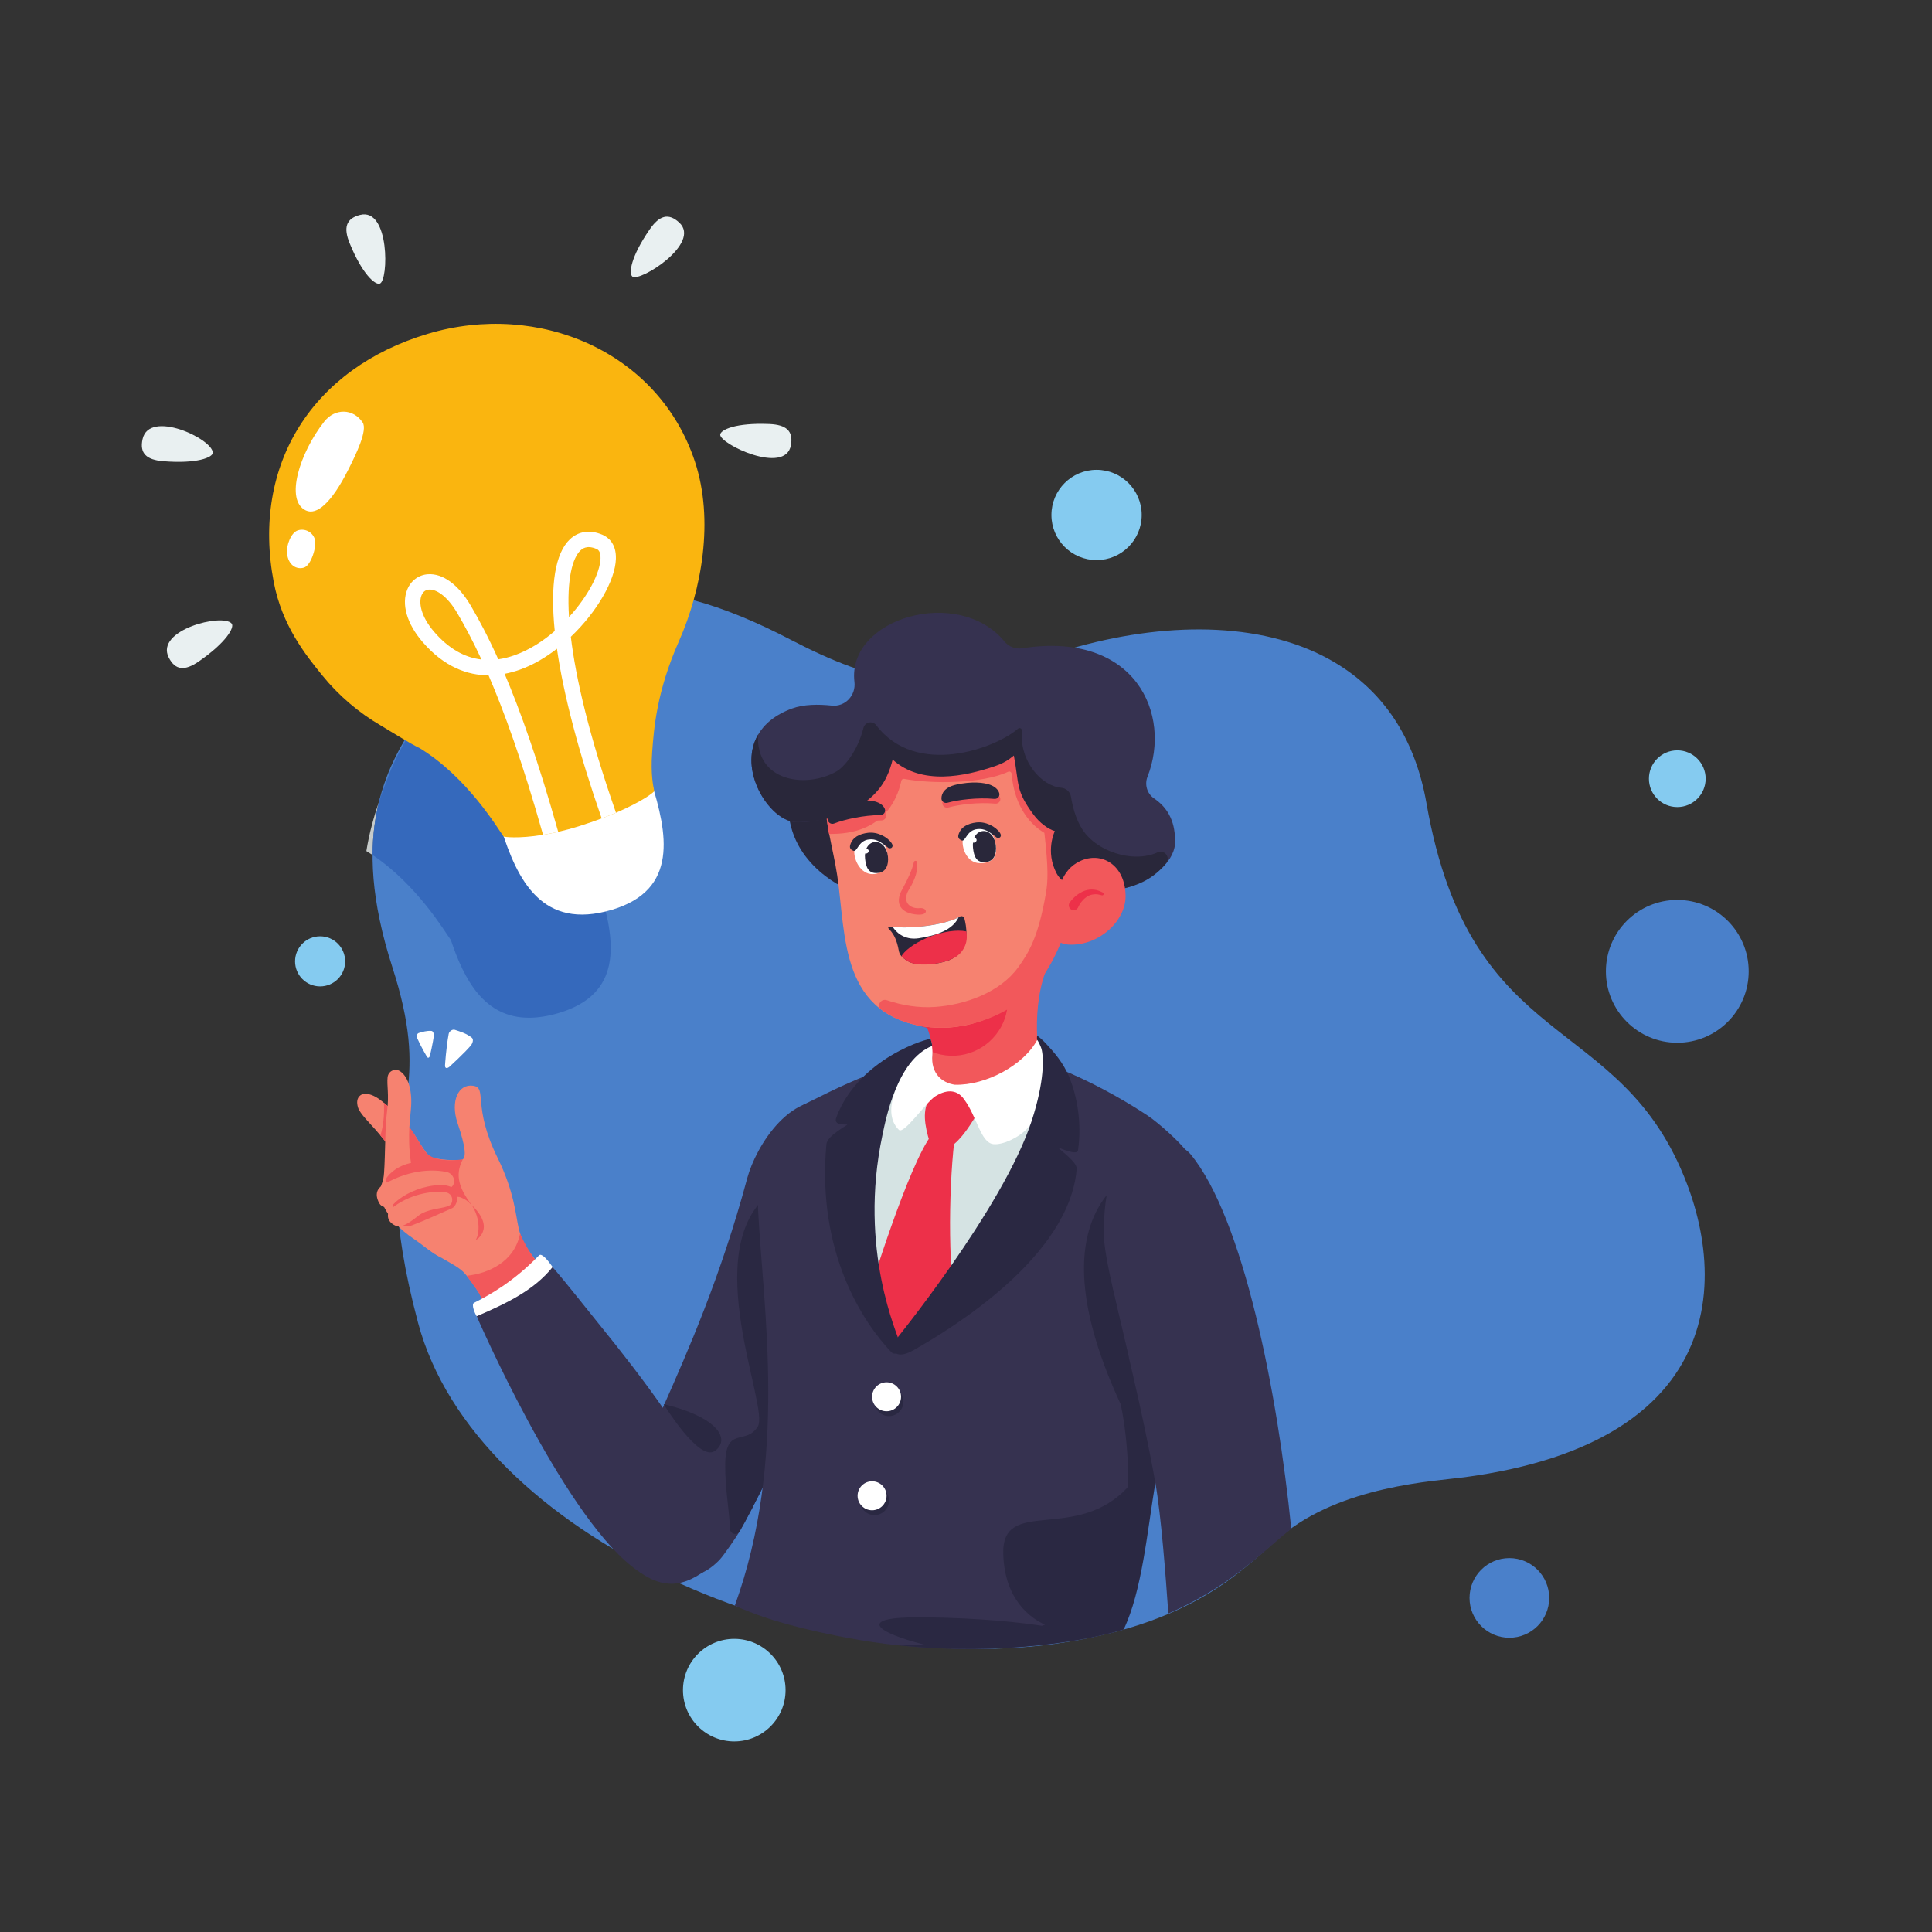 <?xml version="1.0" encoding="UTF-8" standalone="no"?>
<svg
   xmlns:dc="http://purl.org/dc/elements/1.1/"
   xmlns:cc="http://creativecommons.org/ns#"
   xmlns:rdf="http://www.w3.org/1999/02/22-rdf-syntax-ns#"
   xmlns:svg="http://www.w3.org/2000/svg"
   xmlns="http://www.w3.org/2000/svg"
   xmlns:sodipodi="http://sodipodi.sourceforge.net/DTD/sodipodi-0.dtd"
   xmlns:inkscape="http://www.inkscape.org/namespaces/inkscape"
   version="1.1"
   id="svg2"
   xml:space="preserve"
   width="1066.667"
   height="1066.667"
   viewBox="0 0 1066.667 1066.667"
   sodipodi:docname="274.eps"><rect x="0" y="0" width="1066.667" height="1066.667" fill="#333333" stroke="none"/><defs
     id="defs6" /><sodipodi:namedview
     pagecolor="#ffffff"
     bordercolor="#666666"
     borderopacity="1"
     objecttolerance="10"
     gridtolerance="10"
     guidetolerance="10"
     inkscape:pageopacity="0"
     inkscape:pageshadow="2"
     inkscape:window-width="640"
     inkscape:window-height="480"
     id="namedview4" /><g
     id="g10"
     inkscape:groupmode="layer"
     inkscape:label="ink_ext_XXXXXX"
     transform="matrix(1.333,0,0,-1.333,0,1066.667)"><g
       id="g12"
       transform="scale(0.1)"><path
         d="m 6703.82,2089.05 -0.4,-0.3 c -151,-94.8 -358.4,-167.7 -638,-205.2 -119.6,-16.1 -512,-34.6 -759.8,-244.9 -151.3,-128.4 -341.3,-348.6 -885.2,-437.3 -1054.8,-171.8 -2453.2,435.3 -2689,1322.4 -58.4,219.6 -81.6,381.1 -86.7,509.8 -5.4,136 9.5,235.2 24.6,327.1 6.9,42.2 13.9,82.9 19,124.9 15.8,129.9 13.7,272.4 -63.6,511.9 -21.9,67.9 -39.1,132 -51.8,192.9 -51.1,241.9 -33.4,431.9 29.9,596.7 40.9,106.6 100.9,202.5 173.8,295.1 7.3,9.3 14.7,18.5 22,27.5 454.3,557.9 914,535.9 1476.8,242.5 345.9,-180.2 610.5,-239.4 977.3,-98.2 373.8,143.8 789.8,191 1113.7,78.9 73.5,-25.5 142.3,-59.1 204.8,-101.9 168.8,-115 291.4,-295.5 337,-555.8 184,-1051.2 805.4,-853.5 1079.7,-1578.5 1.9,-5.1 3.8,-10.2 5.7,-15.4 22.8,-62.5 41.5,-129.7 53.2,-199.3 46.6,-274.5 -13.5,-585.8 -343,-792.9"
         style="fill:#4a80ca;fill-opacity:1;fill-rule:nonzero;stroke:none"
         id="path14" /><path
         d="m 7242.76,3978.9 c 0,-163.31 -132.39,-295.7 -295.7,-295.7 -163.31,0 -295.7,132.39 -295.7,295.7 0,163.31 132.39,295.7 295.7,295.7 163.31,0 295.7,-132.39 295.7,-295.7"
         style="fill:#4a80ca;fill-opacity:1;fill-rule:nonzero;stroke:none"
         id="path16" /><path
         d="m 3253.67,1001.82 c 0,-117.332 -95.12,-212.449 -212.45,-212.449 -117.33,0 -212.45,95.117 -212.45,212.449 0,117.33 95.12,212.45 212.45,212.45 117.33,0 212.45,-95.12 212.45,-212.45"
         style="fill:#85cbf0;fill-opacity:1;fill-rule:nonzero;stroke:none"
         id="path18" /><path
         d="m 1429.59,4020.26 c 0,-57.29 -46.45,-103.74 -103.74,-103.74 -57.3,0 -103.74,46.45 -103.74,103.74 0,57.29 46.44,103.74 103.74,103.74 57.29,0 103.74,-46.45 103.74,-103.74"
         style="fill:#85cbf0;fill-opacity:1;fill-rule:nonzero;stroke:none"
         id="path20" /><path
         d="m 7064.51,4776.73 c 0,-64.87 -52.59,-117.45 -117.45,-117.45 -64.87,0 -117.45,52.58 -117.45,117.45 0,64.86 52.58,117.44 117.45,117.44 64.86,0 117.45,-52.58 117.45,-117.44"
         style="fill:#85cbf0;fill-opacity:1;fill-rule:nonzero;stroke:none"
         id="path22" /><path
         d="m 6416.44,1383.76 c 0,-91.1 -73.86,-164.95 -164.96,-164.95 -91.1,0 -164.96,73.85 -164.96,164.95 0,91.11 73.86,164.96 164.96,164.96 91.1,0 164.96,-73.85 164.96,-164.96"
         style="fill:#4a80ca;fill-opacity:1;fill-rule:nonzero;stroke:none"
         id="path24" /><path
         d="m 4728.68,5869.15 c 0,-103.24 -83.69,-186.93 -186.92,-186.93 -103.24,0 -186.93,83.69 -186.93,186.93 0,103.23 83.69,186.92 186.93,186.92 103.23,0 186.92,-83.69 186.92,-186.92"
         style="fill:#85cbf0;fill-opacity:1;fill-rule:nonzero;stroke:none"
         id="path26" /><path
         d="m 1786.62,3732.19 c -19.11,1.4 -35.75,-3.83 -51.91,-8.53 -7.07,-2.05 -10.74,-12.57 -7.78,-19.31 16.32,-37.12 40.62,-78.01 40.62,-78.01 4.47,-8.44 10.38,-6.32 13.08,2.84 0,0 13.41,55.99 16.13,83.14 0.78,7.73 -2.4,19.3 -10.14,19.87"
         style="fill:#ffffff;fill-opacity:1;fill-rule:nonzero;stroke:none"
         id="path28" /><path
         d="m 1954.05,3704.14 c -22.1,17.51 -46.69,24.9 -70.25,32.54 -10.3,3.34 -23.47,-6.43 -25.43,-17.08 -10.82,-58.7 -15.05,-128.57 -15.05,-128.57 -1.53,-13.97 7.42,-16.29 18.28,-7.36 0,0 62.62,57.09 88.38,87.89 7.34,8.77 13.04,25.49 4.07,32.58"
         style="fill:#ffffff;fill-opacity:1;fill-rule:nonzero;stroke:none"
         id="path30" /><path
         d="m 1543.14,4460.62 c -8.16,5.45 -16.48,10.78 -24.92,15.93 l -0.8,0.4 c 11.72,73.27 30.68,141.22 52.37,205.13 -16.98,-68.64 -26.31,-141.94 -26.65,-221.46 m 805.26,1058.61 c 82.3,26.1 165.91,38.34 251.36,38.34 28.49,0 57.15,-1.36 86.06,-4.02 0.15,-0.88 0.3,-1.75 0.45,-2.63 -31.2,3.08 -62.13,4.66 -92.83,4.66 -83.26,0 -164.78,-11.62 -245.04,-36.35"
         style="fill:#c6cbca;fill-opacity:1;fill-rule:nonzero;stroke:none"
         id="path32" /><path
         d="m 2191.08,3786.7 c -184.81,0 -267.88,155.42 -324.16,323.25 l -0.8,0.4 c -24.7,34.28 -139.4,227.67 -322.98,350.27 0.34,79.52 9.67,152.82 26.65,221.46 13.26,39.11 27.55,76.7 41.83,113.07 40.8,104.2 100,198.2 171.5,289 185.52,235.68 371.75,373.7 565.28,435.08 80.26,24.73 161.78,36.35 245.04,36.35 30.7,0 61.63,-1.58 92.83,-4.66 36.14,-214.99 -13.09,-450.02 -93.95,-632.87 -92.1,-208.1 -103.2,-360.5 -110.4,-457.4 -7.3,-96.9 5.3,-144.6 8.4,-162.3 l -0.3,-0.7 c 59.5,-202.3 85.4,-413.3 -174.4,-490.9 -46.03,-13.75 -87.36,-20.05 -124.54,-20.05"
         style="fill:#3569bc;fill-opacity:1;fill-rule:nonzero;stroke:none"
         id="path34" /><path
         d="m 1848.7,3132.3 c -3.7,-28.8 -30.7,-43.2 -59.5,-36.4 -37.2,9 -98.2,80.6 -126.4,105.3 -13,11.4 -25.4,24.3 -37.3,37.9 -1.8,2.1 -3.6,4.2 -5.4,6.3 -13.1,15.2 -25.7,30.9 -38.2,46.3 -2.1,2.5 -4.2,5.1 -6.3,7.6 -6.1,7.4 -12.2,14.6 -18.3,21.5 -25.1,28.5 -66.2,69.1 -73.9,92.7 -15.9,48.7 19.6,60.8 33.1,58.9 30.3,-4.3 52.7,-20.5 74.9,-39 1.9,-1.6 3.7,-3.2 5.6,-4.8 25.5,-21.4 45.3,-39 64.2,-58.5 15.5,-16.1 30.4,-33.6 47.1,-55.7 20.4,-26.9 50.6,-86.1 76.4,-107.5 17.4,-14.4 67,-50.8 64,-74.6"
         style="fill:#f68270;fill-opacity:1;fill-rule:nonzero;stroke:none"
         id="path36" /><path
         d="m 1654.4,3375.7 c -1.2,-53.9 -21.4,-122.7 -34.3,-130.3 -13.1,15.2 -25.7,30.9 -38.2,46.3 -2.1,2.5 -4.2,5.1 -6.3,7.6 10.8,33.8 17.2,79.8 14.5,135 25.5,-21.5 45.4,-39.1 64.3,-58.6"
         style="fill:#f2585b;fill-opacity:1;fill-rule:nonzero;stroke:none"
         id="path38" /><path
         d="m 2600.48,1688.5 c 53.1,-199.2 240.37,-292.89 379.27,-147.59 17.9,18.8 69.43,93.99 84.03,118.99 45.3,77.7 179.1,339.7 307.8,644.3 88.5,209.5 174.6,439.1 227.8,642.8 34.1,130.5 88.59,409.53 -109.61,483.13 -210,78 -360.49,-180.33 -394.59,-307.23 -219.1,-815.9 -546.9,-1238.8 -494.7,-1434.4"
         style="fill:#363250;fill-opacity:1;fill-rule:nonzero;stroke:none"
         id="path40" /><path
         d="m 3023.29,1670.11 c 0.51,-21.68 29.07,-29.66 40.05,-10.96 l 0.44,0.75 c 45.3,77.7 179.1,339.7 307.8,644.3 -54.7,339.6 -183.97,754.87 -183.97,754.87 -298.3,-238.64 1.07,-885.57 -48.93,-965.57 -50,-80 -133.6,4.5 -135,-156.7 -0.93,-103.53 17.95,-195.02 19.61,-266.69"
         style="fill:#2a2842;fill-opacity:1;fill-rule:nonzero;stroke:none"
         id="path42" /><path
         d="m 4992.42,2876.45 c -18.3,-128.4 -105.8,-256.9 -126.5,-425.6 -22.9,-187.3 -48.7,-388.7 -80.7,-580.2 -33.9,-203.7 -82.2,-453.2 -133.9,-605.7 0,0 -11.1,-8.9 -32.7,-21.8 l -0.1,-0.1 c -4.7,-1.3 -9.4,-2.5 -14.2,-3.7 -55.1,-14.1 -114.1,-26.3 -177.5,-35.9 -171.8,-26.3 -348.7,-36.2 -527.4,-28.9 -59.1,2.4 -118.5,6.7 -177.9,12.9 -35.6,3.7 -71.3,8.1 -106.9,13.3 -135.1,20.4 -251.3,46.7 -343.2,71.2 -7.5,2 -14.8,4 -22,6 -121.6,33.5 -205.91,74.07 -205.91,74.07 219.3,606.5 117.81,1225.53 96.41,1637.63 -5.7,110 35.8,360.3 202.1,443.8 259,130 370.3,174.2 693.6,212.4 232.5,27.4 587.6,-177 720.6,-266.5 44.2,-29.7 125.5,-104 151.3,-137.1 63.7,-81.3 108.8,-197.7 84.9,-365.8"
         style="fill:#363250;fill-opacity:1;fill-rule:nonzero;stroke:none"
         id="path44" /><path
         d="m 3264.88,4667.17 c 0.76,-256.88 258.16,-354.64 258.16,-354.64 l -0.09,440.92 -258.07,-86.28"
         style="fill:#29273a;fill-opacity:1;fill-rule:nonzero;stroke:none"
         id="path46" /><path
         d="m 3834.74,3779.29 c 0,0 17.93,-66.85 21.35,-83.97 3.22,-16.1 4.05,-36.58 4.42,-51.99 2.2,-61.53 -14.96,-112.98 -41.44,-164.71 -48.31,-94.36 145.16,-156.6 321.25,-115.19 176.08,41.41 179.35,155.02 169.73,212.67 -4.46,26.77 -47.62,256.95 34.08,435.53 10.03,21.91 -96.8,-5.48 -115.45,0 -72.73,21.43 -285.88,-132.32 -375.77,-178.11 -27,-13.69 -23.75,-39.7 -18.17,-54.23"
         style="fill:#f2585b;fill-opacity:1;fill-rule:nonzero;stroke:none"
         id="path48" /><path
         d="m 3756.44,3795.29 c 5.27,-9.57 10.04,-19.19 14.23,-28.55 l 0.09,-0.11 c 1.93,-0.8 3.77,-1.48 5.6,-2.27 5.72,-2.18 11.34,-4.25 17.07,-6.23 7.19,-2.42 14.4,-4.75 21.63,-6.78 4.1,-1.21 8.2,-2.43 12.32,-3.44 1.28,-0.33 2.45,-0.65 3.72,-0.97 3.14,-0.82 6.17,-1.63 9.32,-2.34 7.04,-17.99 12.23,-35.49 15.65,-52.62 3.21,-16.1 5.07,-31.76 5.44,-47.17 11.01,-4.42 22.72,-7.9 35.02,-10.53 110.32,-23.48 216.5,36.46 258.39,131.87 0.62,1.25 1.16,2.6 1.7,3.95 8.18,19.59 13.69,40.54 15.99,62.53 2.09,19.89 4.53,42.35 7.41,68.2 -56.35,-28.95 -177.24,-85.21 -292.55,-99.63 -27.06,-3.33 -50.57,-5.3 -71.16,-6.16 -23.83,-1.13 -43.6,-0.87 -59.87,0.25"
         style="fill:#ed3049;fill-opacity:1;fill-rule:nonzero;stroke:none"
         id="path50" /><path
         d="m 4458.98,4452 c -0.13,-1.45 -0.28,-2.8 -0.51,-4.27 -10.56,-95.99 -31.77,-187.91 -55.86,-264.3 -2.15,-6.82 -4.54,-13.49 -6.87,-19.94 -53.18,-146.29 -114.36,-277.82 -256.21,-355.95 -28,-15.44 -57.55,-28.11 -88.05,-37.91 -23.01,-7.46 -46.54,-13.28 -70.3,-17.31 -5.91,-1.03 -11.76,-1.85 -17.62,-2.66 -3.47,-0.46 -6.85,-0.9 -10.24,-1.25 -3.38,-0.44 -6.87,-0.8 -10.29,-1.05 -1.98,-0.27 -3.89,-0.43 -5.91,-0.51 -1.9,-0.17 -3.8,-0.33 -5.71,-0.49 -3.32,-0.22 -6.65,-0.35 -9.97,-0.58 -30.07,-1.37 -60.15,-0.1 -89.86,4.1 l -1.79,0.27 c -3.13,0.42 -6.27,0.83 -9.52,1.33 -1.45,0.13 -3.02,0.34 -4.5,0.67 -26.24,4.65 -52.19,11.5 -77.39,20.84 -4.28,1.62 -8.56,3.25 -12.77,4.99 -31.7,12.97 -58.88,28.95 -82.38,47.47 l -1.34,1.17 c -51.8,41.41 -85.35,95.47 -108.02,155.99 -45.2,120.86 -47.45,267.85 -66.23,393.26 -8.8,58.79 -22.62,115.61 -33.14,171.73 l -0.19,0.98 c -14.95,80.32 -22.94,158.82 -0.02,238.64 l 0.12,0.43 c 6.89,24.13 16.79,48.52 30.14,72.96 66.93,122.76 194.14,215.19 331.12,237.31 158.53,25.53 340.84,27.81 478.92,-66.54 176.35,-120.42 208.08,-359.83 184.39,-579.38"
         style="fill:#f68270;fill-opacity:1;fill-rule:nonzero;stroke:none"
         id="path52" /><path
         d="m 3798.42,4431.08 c -1.01,7.2 -11.66,7.58 -13.23,0.46 -7.05,-31.96 -25.5,-71.95 -48.02,-112.3 -34.61,-62.01 -4.17,-101.14 63.47,-105.44 48.06,-3.05 39.42,29.92 9.62,26.86 -41.42,-4.27 -77.25,26.32 -44.68,78.45 27.51,44.04 36.95,82.59 32.84,111.97"
         style="fill:#f2585b;fill-opacity:1;fill-rule:nonzero;stroke:none"
         id="path54" /><path
         d="m 3722.24,4066.43 c 1.6,-8.75 4.04,-16.84 10.33,-23.68 l 2.51,-2.48 c 11.46,-10.94 26.03,-23.09 47.66,-28.12 40.58,-9.35 96.85,-4.01 138.84,9.62 3.26,1.03 6.39,2.24 9.52,3.45 24.99,9.87 41.75,24.47 52.66,41.43 8.82,13.49 13.92,28.32 16.58,43.18 1.22,6.95 1.92,13.91 2.24,20.79 l -0.04,0.7 c 1.02,26.45 -4.07,51.21 -8.28,66.72 -2.16,7.95 -11.17,11.87 -18.29,7.72 -1.79,-1.04 -3.65,-2.08 -5.59,-3.11 -63.81,-33.17 -195.63,-47.69 -272.5,-39.68 -7.88,0.73 -14.72,3.06 -17.84,-0.56 -7.87,-9.27 26.9,-12.07 42.2,-95.98"
         style="fill:#29273a;fill-opacity:1;fill-rule:nonzero;stroke:none"
         id="path56" /><path
         d="m 3709.92,2425.2 c 121.86,11.56 184.61,76.83 236.25,135 539.54,607.79 358.95,1067.37 358.75,1064.67 -336.04,-216.55 -452.95,-156.98 -493.37,35.89 -106.63,-106.81 -172.64,-76.81 -219.52,-576.46 -15.48,-165 60.39,-664.55 117.89,-659.1"
         style="fill:#d5e3e3;fill-opacity:1;fill-rule:nonzero;stroke:none"
         id="path58" /><path
         d="m 2748.68,2186.33 c 227.29,-54.14 277.8,-147.31 212.14,-193.89 -65.66,-46.58 -212.14,193.89 -212.14,193.89"
         style="fill:#2a2842;fill-opacity:1;fill-rule:nonzero;stroke:none"
         id="path60" /><path
         d="M 4816.18,3199.3 C 4651.95,3155.78 4282.19,2961.8 4641.51,2186.33 L 4816.18,3199.3"
         style="fill:#2a2842;fill-opacity:1;fill-rule:nonzero;stroke:none"
         id="path62" /><path
         d="m 5348.32,1669.35 c -12.4,-9.1 -24.5,-18.6 -36.2,-28.6 -102,-86.6 -239.5,-220.2 -473.1,-321.7 -10.7,153.4 -29.5,404.6 -53.8,541.6 -54,303.8 -129.3,594.8 -174.4,797.1 -23.5,104.8 -38.8,185.8 -38.8,232.4 0,128.8 12.9,293.3 132.9,358.6 32.2,17.5 111.6,20.9 142.5,14.1 31.2,-6.7 60.6,-13.4 84.3,-42.2 217.8,-265.1 359.5,-984.2 416.6,-1551.3"
         style="fill:#363250;fill-opacity:1;fill-rule:nonzero;stroke:none"
         id="path64" /><path
         d="m 4517.25,1219.44 c 2.08,0.42 4.1,0.87 6.17,1.3 11.66,2.4 23.13,4.9 34.47,7.46 2.49,0.56 4.98,1.12 7.44,1.69 30.65,7.08 60.21,14.71 88.59,22.86 76,158.6 97.6,405.6 131.3,607.9 -54,303.8 -129.3,594.8 -174.4,797.1 -52.5,-143.9 -46.2,-253.4 5.4,-383.4 33.57,-84.56 58.27,-257.33 56.98,-429.59 -213.53,-235.35 -523.93,-39.56 -517.88,-277.91 4.98,-192.94 115.92,-268.19 172.82,-294.19 -4.22,-1.45 -8.42,-2.92 -12.7,-4.33 -76.6,11.69 -247.02,32.79 -493.42,35.12 -290.2,2.87 -184.39,-65.91 8.01,-113.46 -43.23,-1.13 -85.87,-0.79 -127.21,1.06 6.2,-1.2 12.4,-2.4 18.7,-3.6 59.36,-6.19 118.67,-10.47 177.79,-12.88 l 0.11,-0.02 0.85,-0.02 c 19.21,-0.78 38.38,-1.28 57.54,-1.67 5.86,-0.11 11.72,-0.21 17.58,-0.29 17.26,-0.23 34.5,-0.34 51.72,-0.25 3.34,0.02 6.67,0.02 10.01,0.05 17.85,0.15 35.67,0.52 53.47,1.01 6.04,0.17 12.07,0.36 18.11,0.57 17.26,0.59 34.49,1.31 51.69,2.22 3.07,0.17 6.14,0.32 9.21,0.49 17.89,1.01 35.73,2.25 53.55,3.6 5.62,0.43 11.24,0.88 16.86,1.34 18.16,1.49 36.29,3.11 54.36,4.97 1.52,0.15 3.04,0.3 4.56,0.46 18.61,1.94 37.16,4.13 55.68,6.45 5.01,0.63 10.01,1.27 15.02,1.93 19.11,2.5 38.19,5.14 57.19,8.04 13.62,2.07 26.96,4.31 40.19,6.6 4.26,0.74 8.5,1.49 12.72,2.25 12.67,2.3 25.22,4.66 37.52,7.14"
         style="fill:#2a2842;fill-opacity:1;fill-rule:nonzero;stroke:none"
         id="path66" /><path
         d="m 4041.18,3379.3 c -66.57,-111.66 -103.36,-125 -103.36,-125 0,0 -76.42,2.78 -86.64,15.84 -21.88,70.51 -32.56,136.23 0.77,184.56 33.34,48.34 110.48,26.21 110.48,26.21 0,0 104.8,-57.9 78.75,-101.61"
         style="fill:#ed3049;fill-opacity:1;fill-rule:nonzero;stroke:none"
         id="path68" /><path
         d="m 3952.41,3274.3 c -24.31,-209.23 -27.06,-584.16 16.27,-712.5 0,0 -162.77,-175.23 -256.1,-150 -93.33,25.23 -115.57,225 -115.57,225 0,0 164.32,541.11 263.5,667.5 32.83,41.84 89.05,-7.11 91.9,-30"
         style="fill:#ed3049;fill-opacity:1;fill-rule:nonzero;stroke:none"
         id="path70" /><path
         d="m 3722.95,3322.41 c 20.73,-20.61 113.17,115.44 151.56,139.39 37.14,23.16 85.78,34.82 119.17,-13.75 52.86,-71.43 68.18,-179.6 121.25,-184.88 35.99,-3.66 100.96,24.17 139.01,64.18 61.32,64.41 82.24,240.11 82.24,294.36 -1.62,25.96 -32.95,68.52 -39.94,73.77 -55.75,-104.88 -212.56,-189.51 -341.31,-186.18 -52.25,7.48 -100.83,45.84 -93.26,125.01 1.59,17.91 -2.54,49.74 -6.04,61.09 -15.42,3.63 -61.09,-53.92 -69.84,-67.13 -46.28,-69.8 -144.83,-224.38 -62.84,-305.86"
         style="fill:#ffffff;fill-opacity:1;fill-rule:nonzero;stroke:none"
         id="path72" /><path
         d="m 3422.8,3262.64 c -40.7,-451.01 154.18,-740.76 268.76,-860.76 14.45,-15.14 44.69,-4.34 36.29,34.27 -7.83,35.95 -174.41,387.32 -72.89,864.77 13.89,65.33 60.06,310.66 205.55,369 0,10.01 -3,19.6 -5.79,28.37 -3.37,6.48 -297.71,-76.11 -391.04,-324.82 -12.09,-32.23 30.8,-28.63 45,-29.17 7.32,-0.27 -82.5,-44.16 -85.88,-81.66"
         style="fill:#2a2842;fill-opacity:1;fill-rule:nonzero;stroke:none"
         id="path74" /><path
         d="m 3622.01,2196.8 c 0,-33.14 26.86,-60 60,-60 33.14,0 60,26.86 60,60 0,33.14 -26.86,60 -60,60 -33.14,0 -60,-26.86 -60,-60"
         style="fill:#2a2842;fill-opacity:1;fill-rule:nonzero;stroke:none"
         id="path76" /><path
         d="m 3562,1786.8 c 0,-33.14 26.87,-60 60.01,-60 33.13,0 60,26.86 60,60 0,33.14 -26.87,60 -60,60 -33.14,0 -60.01,-26.86 -60.01,-60"
         style="fill:#2a2842;fill-opacity:1;fill-rule:nonzero;stroke:none"
         id="path78" /><path
         d="m 3612.01,2216.8 c 0,-33.14 26.86,-60 60,-60 33.14,0 60,26.86 60,60 0,33.14 -26.86,60 -60,60 -33.14,0 -60,-26.86 -60,-60"
         style="fill:#ffffff;fill-opacity:1;fill-rule:nonzero;stroke:none"
         id="path80" /><path
         d="m 3552,1806.8 c 0,-33.14 26.87,-60 60.01,-60 33.13,0 60,26.86 60,60 0,33.14 -26.87,60 -60,60 -33.14,0 -60.01,-26.86 -60.01,-60"
         style="fill:#ffffff;fill-opacity:1;fill-rule:nonzero;stroke:none"
         id="path82" /><path
         d="m 4453.76,4574.6 c 2.24,-41.52 4.2,-82.68 4.7,-123.62 0.01,-1.12 0,-2.14 0.01,-3.25 0.99,-98.37 -6.87,-195.17 -41.45,-290.66 -47.65,-131.49 -112.57,-258.44 -237.1,-331.83 -40.62,-23.96 -84.01,-43.05 -128.96,-56.63 -22.91,-6.92 -46.19,-12.39 -69.78,-16.29 -5.91,-1.03 -11.76,-1.85 -17.62,-2.66 -3.47,-0.46 -6.85,-0.9 -10.24,-1.25 -3.38,-0.44 -6.87,-0.8 -10.29,-1.05 -1.98,-0.27 -3.89,-0.43 -5.91,-0.51 -1.9,-0.17 -3.8,-0.33 -5.71,-0.49 -3.32,-0.22 -6.65,-0.35 -9.97,-0.58 -30.07,-1.37 -60.15,-0.1 -89.86,4.1 l -1.79,0.27 c -3.13,0.42 -6.27,0.83 -9.52,1.33 -1.45,0.13 -3.02,0.34 -4.5,0.67 -26.24,4.65 -52.19,11.5 -77.39,20.84 -4.28,1.62 -8.56,3.25 -12.77,4.99 -29.96,12.26 -55.89,27.21 -78.48,44.45 -4.25,3.24 -6.92,8.34 -6.71,13.68 0.59,15.37 15,29.31 32.89,23.19 63.36,-21.48 131.01,-32.37 197.96,-27.92 127.77,8.55 271.27,61.03 346.01,164.31 47.58,65.8 83.61,130.32 114.34,304.49 8.97,50.58 11.01,104.83 -6.06,252.15 -0.22,1.69 -119.51,55.85 -135.72,244.97 -0.61,6.91 -7.75,11.24 -14.01,8.31 -107.33,-50.45 -317.76,-51.08 -430.9,-29.65 -5.19,1.05 -10.27,-2.17 -11.51,-7.39 -10.13,-42.87 -50.66,-217.62 -283.56,-220.51 l -16.07,-0.5 c -14.97,80.43 -22.99,159.12 0.1,239.08 l 0.4,0.58 c 1.39,2.31 3.08,4.66 4.69,6.91 53.66,72.87 156.34,123.76 234.87,164.02 71.21,36.53 145.11,66.95 216.49,103.1 71.46,36.26 182.17,20.07 258.25,4.48 75.58,-15.59 145.17,-51.56 194.65,-110.11 88.87,-105.38 103.36,-248.81 110.52,-381.02"
         style="fill:#f2585b;fill-opacity:1;fill-rule:nonzero;stroke:none"
         id="path84" /><path
         d="m 4121.96,4673.47 c -68.26,6.41 -149.02,-3.25 -194.12,-16.08 -12.68,-3.61 -25.17,5.93 -24.82,18.71 0.54,19.81 11.92,45.7 62.96,56.82 56.71,12.36 113.25,11.21 145.69,-3.99 19.13,-8.97 27.48,-20.79 30.75,-31.41 3.94,-12.79 -6.72,-25.34 -20.46,-24.05"
         style="fill:#f2585b;fill-opacity:1;fill-rule:nonzero;stroke:none"
         id="path86" /><path
         d="m 4118.21,4693.12 c -68.26,6.4 -149.02,-3.25 -194.13,-16.09 -12.68,-3.61 -25.16,5.94 -24.81,18.71 0.54,19.81 11.91,45.71 62.95,56.82 56.71,12.36 113.25,11.22 145.69,-3.99 19.14,-8.96 27.48,-20.79 30.75,-31.41 3.94,-12.78 -6.72,-25.33 -20.45,-24.04"
         style="fill:#29273a;fill-opacity:1;fill-rule:nonzero;stroke:none"
         id="path88" /><path
         d="m 3128.49,4763.04 c 16.04,-46.11 42.99,-88 74.74,-118.78 27.13,-26.38 62.15,-48.19 100.1,-48.06 3.36,0.03 6.81,0.08 10.26,0.13 3.34,0.13 6.77,0.28 10.2,0.43 134.78,7.03 278.01,76.36 332.99,202.03 2.21,4.9 7.72,15.52 14.12,27.84 11.9,22.95 27.13,51.92 30.49,61.52 l 0.18,0.65 2.33,-2.61 c 5.49,-6.38 11.64,-12.43 18.55,-18.24 11.4,-9.53 24.52,-18.01 38.86,-25.35 19.43,-10.03 40.34,-18.25 62.23,-24.65 l 1.41,-0.45 c 91.54,-26.68 376.34,72.29 398.88,99.21 17.07,-69.28 23.53,-129.52 55,-181.74 26.38,-43.72 58.01,-103.75 107.52,-124.62 l 1.56,-0.72 c 17.13,-21.62 -39.61,-168.45 -13.11,-211.14 67.85,-109.26 219.35,-104.27 325.05,-61.45 76.93,31.16 171.6,97.31 167.42,186.7 -1.98,42.19 -7.96,72.48 -25.45,104.87 -13.11,24.37 -33.33,47.08 -62.14,66.72 -28.78,19.54 -39.74,57.15 -26.99,89.52 101.46,256.93 -48.43,605.28 -519.59,532.19 -27.2,-4.18 -54.84,6.21 -72.25,27.52 -190.57,232.55 -653.48,97.72 -621.91,-166.96 6.57,-55.66 -38.28,-103.84 -93.97,-98 -55.3,5.92 -116.63,5.6 -165.22,-12.34 -70.06,-26.02 -114.73,-64.5 -140.11,-108.55 -16.3,-28.16 -24.72,-58.68 -26.75,-89.62 -2.44,-35.69 3.59,-72 15.6,-106.05"
         style="fill:#363250;fill-opacity:1;fill-rule:nonzero;stroke:none"
         id="path90" /><path
         d="m 3650.78,4603.9 c -68.56,-0.23 -148.01,-17.65 -191.66,-34.79 -12.27,-4.82 -25.62,3.47 -26.51,16.22 -1.38,19.77 7.44,46.64 57.16,62.65 55.25,17.78 111.64,22.11 145.4,10.12 19.91,-7.07 29.36,-18.03 33.64,-28.29 5.16,-12.34 -4.24,-25.86 -18.03,-25.91"
         style="fill:#f2585b;fill-opacity:1;fill-rule:nonzero;stroke:none"
         id="path92" /><path
         d="m 3646.55,4626.02 c -68.56,-0.23 -148.01,-17.65 -191.66,-34.79 -12.27,-4.82 -25.62,3.47 -26.51,16.22 -1.38,19.77 7.44,46.64 57.16,62.65 55.25,17.78 111.64,22.11 145.4,10.12 19.91,-7.07 29.36,-18.03 33.64,-28.29 5.16,-12.34 -4.24,-25.86 -18.03,-25.91"
         style="fill:#29273a;fill-opacity:1;fill-rule:nonzero;stroke:none"
         id="path94" /><path
         d="m 4123.41,4508.1 c -20.58,107.63 -131.43,72.13 -136.17,15.61 -3.71,-44.26 23.25,-97.23 72.55,-96.87 62.31,0.46 71.59,39.57 63.62,81.26"
         style="fill:#ffffff;fill-opacity:1;fill-rule:nonzero;stroke:none"
         id="path96" /><path
         d="m 4029.97,4490.3 c 4.08,-35.36 13.33,-63.34 54.45,-58.6 32.43,3.75 44.22,33.71 40.13,69.07 -4.08,35.36 -26.66,62.25 -54.92,58.99 -28.26,-3.26 -43.74,-34.1 -39.66,-69.46"
         style="fill:#29273a;fill-opacity:1;fill-rule:nonzero;stroke:none"
         id="path98" /><path
         d="m 4129.44,4531.82 c 1.56,-1.23 9.22,-0.22 10.98,0.98 6.84,4.66 5.93,12.63 1.33,19.51 -17.83,26.62 -59.57,48.13 -98.29,43.25 -34.35,-4.33 -63.98,-17.95 -73.52,-50.6 -4.15,-14.21 4.43,-19.71 11.83,-23.43 18.06,-9.08 19.72,42.14 67,46.59 27.32,2.57 43.96,-7.37 80.67,-36.3"
         style="fill:#29273a;fill-opacity:1;fill-rule:nonzero;stroke:none"
         id="path100" /><path
         d="m 4021.44,4519.79 c 1.07,-5.57 7.15,-9.09 13.59,-7.86 6.45,1.23 10.8,6.75 9.74,12.32 -1.07,5.57 -7.15,9.08 -13.59,7.85 -6.44,-1.23 -10.8,-6.74 -9.74,-12.31"
         style="fill:#ffffff;fill-opacity:1;fill-rule:nonzero;stroke:none"
         id="path102" /><path
         d="m 3672.03,4479.96 c -27.58,99.01 -130.13,57.13 -133.72,0.83 -2.81,-44.09 28.69,-98.91 74.32,-99.25 57.68,-0.44 70.79,57.54 59.4,98.42"
         style="fill:#ffffff;fill-opacity:1;fill-rule:nonzero;stroke:none"
         id="path104" /><path
         d="m 3582.98,4445.02 c 4.08,-35.36 13.33,-63.34 54.44,-58.59 32.44,3.74 44.22,33.7 40.14,69.06 -4.08,35.36 -26.66,62.25 -54.92,58.99 -28.26,-3.26 -43.75,-34.1 -39.66,-69.46"
         style="fill:#29273a;fill-opacity:1;fill-rule:nonzero;stroke:none"
         id="path106" /><path
         d="m 3680.86,4488.96 c 1.57,-1.23 9.23,-0.21 10.98,0.99 6.85,4.66 5.94,12.62 1.33,19.5 -17.83,26.63 -59.57,48.13 -98.29,43.25 -34.34,-4.32 -63.98,-17.94 -73.52,-50.6 -4.15,-14.2 4.43,-19.71 11.83,-23.43 18.07,-9.08 19.73,42.15 67,46.59 27.32,2.57 43.96,-7.36 80.67,-36.3"
         style="fill:#29273a;fill-opacity:1;fill-rule:nonzero;stroke:none"
         id="path108" /><path
         d="m 3574.45,4474.51 c 1.06,-5.57 7.15,-9.09 13.59,-7.85 6.44,1.23 10.8,6.74 9.73,12.31 -1.06,5.57 -7.15,9.09 -13.59,7.86 -6.44,-1.24 -10.8,-6.75 -9.73,-12.32"
         style="fill:#ffffff;fill-opacity:1;fill-rule:nonzero;stroke:none"
         id="path110" /><path
         d="m 3736.82,4046.76 c -2.54,-3.51 -2.61,-5.63 -1.74,-6.49 11.46,-10.94 26.35,-23.73 47.98,-28.75 40.58,-9.35 96.53,-3.38 138.52,10.25 3.26,1.03 6.39,2.24 9.52,3.45 21.33,8.76 40.99,19.66 53.77,37.99 12.67,17.89 20.29,37.98 19.32,62.22 -0.06,0.3 -0.58,13.37 -1.61,18.78 -82.43,17.33 -224.51,-40.36 -265.76,-97.45"
         style="fill:#ed3049;fill-opacity:1;fill-rule:nonzero;stroke:none"
         id="path112" /><path
         d="m 3697.84,4162.95 c 9.92,-17.19 44.39,-56.7 107.33,-47.03 73.29,11.25 140.22,33.87 165.24,86.79 -63.84,-33.2 -195.65,-47.75 -272.57,-39.76"
         style="fill:#ffffff;fill-opacity:1;fill-rule:nonzero;stroke:none"
         id="path114" /><path
         d="m 3128.4,4763.61 c 16.08,-46.1 43.13,-87.97 75.02,-118.73 27.26,-26.35 62.45,-48.12 100.61,-47.95 3.37,0.03 6.84,0.08 10.31,0.13 3.35,0.14 6.81,0.29 10.26,0.44 136.2,5.78 286.86,61.77 346.77,185.42 13.29,27.39 21.02,53.4 25.76,73.04 120.31,-108.59 299.99,-69.03 421.75,-27.89 2.22,0.73 4.34,1.44 6.43,2.25 32.59,11.63 50.49,23.4 73.92,42.23 22.5,-121.05 6.36,-143.52 81.59,-244.87 25.37,-34.18 60.66,-60 87.98,-67.84 0.24,-0.07 -41.06,-83.86 7.63,-175.62 29.5,-55.58 107.38,-64.84 168.16,-69.19 68.66,-4.92 141.95,7.89 203.06,41.81 28.81,15.99 59.47,40.87 82.57,70.59 18.59,23.91 -8.14,57.34 -35.57,44.34 -7.47,-3.54 -15.44,-6.62 -24.13,-9.12 -36.18,-10.4 -74.72,-10.82 -111.57,-4.06 -68.28,12.53 -139.75,50.27 -177.36,110.08 -27.36,43.62 -40.02,97.07 -45.8,133.2 -3.23,20.24 -19.77,35.68 -40.32,37.38 -80.2,6.64 -173.49,107.03 -163.2,236.75 0.69,8.7 -9.41,13.77 -15.97,7.97 -91.05,-80.36 -421.16,-204.29 -587.05,14.33 -15.12,19.92 -46.72,13.48 -52.86,-10.75 -25.35,-100 -81.48,-163.37 -112.18,-180.88 -124.52,-71.15 -335.81,-43.06 -324.39,152.67 -16.42,-28.19 -24.92,-58.73 -26.99,-89.67 -2.49,-35.7 3.53,-72.02 15.57,-106.06"
         style="fill:#29273a;fill-opacity:1;fill-rule:nonzero;stroke:none"
         id="path116" /><path
         d="m 4367.9,4238.16 c -18.36,-100 -6.29,-148.03 66.66,-148.87 122.82,-1.41 228.98,101.72 227.38,203.16 -2.03,129.35 -101.49,184.29 -189.18,142.71 -80.95,-38.39 -92.22,-128.17 -104.86,-197"
         style="fill:#f2585b;fill-opacity:1;fill-rule:nonzero;stroke:none"
         id="path118" /><path
         d="m 4562.95,4293.98 c -10.54,2.85 -21.04,5.3 -31.22,4.02 -10.09,-0.82 -19.64,-3.69 -28.01,-8.95 -8.41,-5.06 -15.86,-11.76 -22.29,-19.47 -3.21,-3.84 -6.21,-7.93 -8.85,-12.2 -2.59,-4.02 -5.38,-9.09 -6.66,-12.42 -4,-10.4 -15.68,-15.6 -26.09,-11.59 -10.41,4 -15.6,15.68 -11.6,26.09 0.57,1.48 1.3,2.86 2.16,4.11 l 0.57,0.83 c 4.55,6.61 8.48,10.95 13.18,15.86 4.52,4.76 9.38,9.15 14.54,13.23 10.27,8.15 21.87,14.97 34.5,19.35 12.52,4.6 26.35,5.83 39.19,4.18 13.07,-1.17 24.76,-6.57 35.57,-12.08 2.95,-1.51 4.13,-5.12 2.62,-8.08 -1.31,-2.57 -4.23,-3.8 -6.91,-3.07 l -0.7,0.19"
         style="fill:#ed3049;fill-opacity:1;fill-rule:nonzero;stroke:none"
         id="path120" /><path
         d="m 1573.33,3069.17 c 7.7,38.93 14.59,34.83 17.42,75.65 5.33,76.89 3.59,188.61 12.6,256.03 8.82,65.94 -1.73,106.03 2.02,139.3 2.99,26.58 31.91,39.48 53.6,23.82 34.03,-24.59 49.63,-84.49 43.03,-155.27 -9.66,-103.68 -22.81,-223.39 42.4,-252.67 l 82.2,-362.64 c -35.65,17.23 -81.51,56.72 -115.43,79.31 -111.99,74.59 -143.01,170.3 -137.84,196.47"
         style="fill:#f68270;fill-opacity:1;fill-rule:nonzero;stroke:none"
         id="path122" /><path
         d="m 1819.92,2797.29 c 48.31,-28.37 84.64,-45.62 106.38,-71.03 2.25,-2.67 4.6,-5.41 6.77,-8.18 16.91,-20.31 33.72,-43.48 48.68,-67.66 24.48,-39.44 43.84,-81.78 49.75,-119.46 0,0 114.02,66.92 173.2,135.86 l 0.08,0.1 c 25.74,30.12 41.17,60.63 32.06,86.09 -3.5,9.8 -25.69,39.07 -47.66,70.03 -19.38,27.31 -33.24,58.07 -40.7,90.71 -13.29,58.09 -18.19,151.54 -87.02,291.58 -107.5,218.72 -41.06,290.91 -101.9,299.66 -60.84,8.75 -94.9,-63.12 -64.6,-154.16 11.62,-35.04 51.59,-150.69 14.7,-152.95 -85.32,-5.23 -128.21,14.71 -145.58,11.07 l -14.22,-107.43 -4.13,-25.54 -42.06,-98.28 c -11.16,-68.26 8.54,-117.18 116.25,-180.41"
         style="fill:#f68270;fill-opacity:1;fill-rule:nonzero;stroke:none"
         id="path124" /><path
         d="m 1981.75,2650.42 39.32,-79.57 183.63,95.97 0.08,0.1 c 25.74,30.12 41.17,60.63 32.06,86.09 -5.39,15.08 -46.74,56.58 -82.72,140.14 -22.53,-117.49 -132.3,-166.36 -221.05,-175.07 l 48.68,-67.66"
         style="fill:#f2585b;fill-opacity:1;fill-rule:nonzero;stroke:none"
         id="path126" /><path
         d="m 1954.67,3009.87 c 46.03,-74.11 21.8,-139.9 14.22,-145.36 0,0 87.65,46.4 -14.22,145.36"
         style="fill:#f2585b;fill-opacity:1;fill-rule:nonzero;stroke:none"
         id="path128" /><path
         d="m 1695.65,3333.88 c 28.1,-37.32 39.53,-66.36 69.27,-105.55 13.59,-17.92 56.46,-40.63 151.84,-28.22 -35.79,-68.86 -10.75,-123.2 32.93,-184.17 3.78,-10.25 -5.23,13.24 -42.54,27.05 -23.18,8.58 -121.72,-10.8 -161.42,32.99 -63.77,70.33 -50.08,257.9 -50.08,257.9"
         style="fill:#f2585b;fill-opacity:1;fill-rule:nonzero;stroke:none"
         id="path130" /><path
         d="m 1842.33,3187.77 c -73.83,12.54 -184.84,9.79 -239.22,-61.55 -10.45,-13.7 1.39,-33.08 18.29,-29.74 l 196.1,38.85 24.83,52.44"
         style="fill:#f2585b;fill-opacity:1;fill-rule:nonzero;stroke:none"
         id="path132" /><path
         d="m 1591.3,3097.63 c 116.15,66.84 215.31,59.34 258.65,50.18 34.54,-7.31 43.33,-55.54 10.48,-67.67 -33.22,-12.25 -118.05,-13.62 -157.91,-38.61 -54.05,-33.89 -76.75,-41.16 -102.7,-39.34 -14.76,1.03 -26.34,4.22 -35.62,31.25 -11.98,34.89 7.61,52.97 27.1,64.19"
         style="fill:#f68270;fill-opacity:1;fill-rule:nonzero;stroke:none"
         id="path134" /><path
         d="m 1770.36,3087.24 c -62.84,-13.21 -115.81,-45.34 -141.84,-73.8 -6.6,-7.22 10.56,-111.99 78.9,-86.15 52.93,20 110.63,46.57 165.6,70.83 25.95,11.45 60.05,123.33 -102.66,89.12"
         style="fill:#f2585b;fill-opacity:1;fill-rule:nonzero;stroke:none"
         id="path136" /><path
         d="m 1840.6,3064.71 c 40.26,-4.19 36.87,-45.57 22.64,-54.37 -23.35,-14.45 -72.92,-11.19 -118.07,-35.14 -17.37,-9.21 -72.55,-64.94 -106.09,-50.16 -43.8,19.3 -35.19,57.44 -20.33,69.65 75.39,61.92 169.37,75.48 221.85,70.02"
         style="fill:#f68270;fill-opacity:1;fill-rule:nonzero;stroke:none"
         id="path138" /><path
         d="m 2075.32,4570.93 c 67.24,-214.04 169.6,-423.59 459.6,-336.98 277.61,82.92 229.04,318.14 161.81,532.18 -67.24,214.05 -224.89,249.42 -398.31,194.94 -173.42,-54.47 -290.34,-176.1 -223.1,-390.14"
         style="fill:#ffffff;fill-opacity:1;fill-rule:nonzero;stroke:none"
         id="path140" /><path
         d="m 1133.77,5591.15 c 34.47,-180.32 131.86,-301.23 200.56,-385.95 68.58,-84.67 151.8,-155.19 244.41,-209.11 30.25,-17.6 126.8,-78.31 158.86,-92.28 198.04,-121.01 322.04,-330.44 347.88,-366.22 1.66,-2.25 61.27,-10.05 163.72,6.77 19.43,3.15 40.4,7.16 62.84,12.3 26.94,6.27 56.01,13.97 87.02,23.71 34.13,10.72 65.04,21.38 92.95,31.87 21.53,8 41.28,15.92 59.29,23.58 113.22,48.16 158.97,86.59 158.34,89.82 -3.06,17.65 -15.65,65.32 -8.41,162.25 7.24,96.94 18.37,249.35 110.43,457.42 95.2,215.18 146.52,502.82 66.59,744.8 -150.45,455.24 -647.18,666.59 -1106.54,529.26 -476.78,-142.62 -731.09,-540.89 -637.94,-1028.22"
         style="fill:#fab50f;fill-opacity:1;fill-rule:nonzero;stroke:none"
         id="path142" /><path
         d="m 1746.07,5536.65 c 3.4,8.32 9.99,18.02 22.23,21.87 2.61,0.82 5.5,1.34 8.67,1.57 27.85,1.88 73.59,-23.16 118.03,-98.99 28.02,-47.88 61.34,-108.7 99.22,-190.7 -71.7,8.3 -137.23,46.5 -195.74,114.29 -57.63,66.82 -64.31,123.6 -52.41,151.96 z m 610.65,-90.35 c -10.1,160.67 15.56,245.45 47.24,275.54 4.79,4.46 11.01,9.28 19.61,11.98 11.03,3.47 25.92,3.47 46.38,-5.18 4.95,-2.07 18.24,-7.63 17.35,-39.12 -1.76,-61.24 -52.59,-157.93 -130.58,-243.22 z m -606.41,-103.27 c 90.48,-104.89 187.32,-137.93 273.14,-138.06 64.35,-149.26 140.39,-358.21 225.75,-660.61 19.43,3.15 40.4,7.16 62.84,12.3 -83.18,295.16 -157.85,503.39 -222.02,654.52 22.53,4.22 43.74,10.21 63.3,17.21 53.22,18.92 105.37,49.42 153.41,86.65 27.67,-192.27 91.04,-432.58 185.28,-702.8 21.53,8 41.28,15.92 59.29,23.58 -112.01,321.04 -166.71,558.35 -187.04,728.78 107.77,102.56 184.1,233.51 186.69,323.07 1.92,65.3 -34.44,90.52 -56.22,99.71 -51.03,21.47 -98.8,14.67 -134.6,-19.29 -60.34,-57.31 -81.88,-188.32 -62.48,-379.47 -49.76,-43.01 -106.18,-79.06 -165.75,-100.25 -23.18,-8.24 -45.91,-13.95 -68.13,-17.02 -43.91,97.57 -82.11,167.83 -113.79,221.9 -51.01,87.04 -115.66,134.58 -177.32,130.38 -38.25,-2.48 -70.22,-25.88 -85.45,-62.44 -25.54,-61.17 -1.99,-142.8 63.1,-218.16"
         style="fill:#ffffff;fill-opacity:1;fill-rule:nonzero;stroke:none"
         id="path144" /><path
         d="m 1491.47,7111.86 c -59.16,-14.99 -69.32,-53.66 -43.05,-117.79 53.3,-130.09 105.96,-172.98 124.53,-166.86 36.91,12.15 41.46,315.79 -81.48,284.65"
         style="fill:#e9f0f1;fill-opacity:1;fill-rule:nonzero;stroke:none"
         id="path146" /><path
         d="m 2813.16,7080.25 c -44.87,41.39 -82.81,28.77 -122.18,-28.25 -79.88,-115.69 -87.06,-183.22 -71.79,-195.44 30.34,-24.28 287.19,137.72 193.97,223.69"
         style="fill:#e9f0f1;fill-opacity:1;fill-rule:nonzero;stroke:none"
         id="path148" /><path
         d="m 3275.69,6157.45 c 11.09,60.03 -19.81,85.4 -89.04,88.31 -140.47,5.91 -201.43,-24.02 -203.63,-43.45 -4.37,-38.61 269.62,-169.56 292.67,-44.86"
         style="fill:#e9f0f1;fill-opacity:1;fill-rule:nonzero;stroke:none"
         id="path150" /><path
         d="m 590.605,6183.56 c -13.468,-59.54 16.395,-86.12 85.458,-91.78 140.121,-11.49 205.625,15.77 205.195,35.32 -1.274,57.51 -262.668,180.15 -290.653,56.46"
         style="fill:#e9f0f1;fill-opacity:1;fill-rule:nonzero;stroke:none"
         id="path152" /><path
         d="m 698.633,5279.21 c 27.23,-54.63 67.176,-56.33 124.246,-17.03 115.789,79.74 149.277,142.29 136.574,157.16 -37.367,43.74 -317.394,-26.64 -260.82,-140.13"
         style="fill:#e9f0f1;fill-opacity:1;fill-rule:nonzero;stroke:none"
         id="path154" /><path
         d="m 1267.11,5887.7 c 44.29,-20.65 105.34,30.05 175.24,168.64 31.82,63.07 81.32,163.86 59.58,196.14 -39.46,58.59 -115.14,58.86 -158.87,3.38 -101.75,-129.08 -164.39,-326.91 -75.95,-368.16"
         style="fill:#ffffff;fill-opacity:1;fill-rule:nonzero;stroke:none"
         id="path156" /><path
         d="m 1188.67,5711.45 c 5,-52.5 41.21,-69.54 70.59,-60.31 29.38,9.23 53.84,88.41 44.61,117.79 -9.23,29.38 -40.53,45.72 -69.91,36.49 -29.38,-9.23 -48.21,-63.31 -45.29,-93.97"
         style="fill:#ffffff;fill-opacity:1;fill-rule:nonzero;stroke:none"
         id="path158" /><path
         d="m 2232.34,2802.26 c -106.24,-109.43 -202.92,-162.9 -268.98,-196.4 -12.32,-6.24 3.33,-43.99 11,-55.48 l 44.16,-73.63 306.67,218.95 c 0,0 -71.76,128.27 -92.85,106.56"
         style="fill:#ffffff;fill-opacity:1;fill-rule:nonzero;stroke:none"
         id="path160" /><path
         d="m 2288.79,2754.04 c 58.57,-67.85 138.86,-170.61 191.05,-234.84 403.05,-495.99 640.4,-885.59 427.45,-1031.53 -114.87,-78.72 -199.31,-45.12 -289.87,26.28 -294.28,232.02 -643.06,1036.43 -643.06,1036.43 129.46,55.62 239.19,109.6 314.43,203.66"
         style="fill:#363250;fill-opacity:1;fill-rule:nonzero;stroke:none"
         id="path162" /><path
         d="m 4431.67,3533.33 c -27.5,70 -69.79,114.19 -101.3,148.37 -7.83,8.49 -29.09,28.39 -34.92,30.27 0,0 -1.33,-12.79 0.46,-17.1 3.36,-2.82 14.74,-26.85 17.42,-36.12 10.44,-36.13 12.55,-136.21 -39.65,-297.22 -118.47,-365.42 -575.86,-923.92 -576.67,-925.38 -7.99,-13.86 3.34,-73.51 85.84,-26.83 160.68,90.92 646.89,387.47 676.66,751.65 2.49,30.43 -83.57,87.21 -74.49,87.82 0,0 76.62,-34.73 79.91,-11.7 17.08,119.71 -6.4,227.87 -33.26,296.24"
         style="fill:#2a2842;fill-opacity:1;fill-rule:nonzero;stroke:none"
         id="path164" /></g></g></svg>
